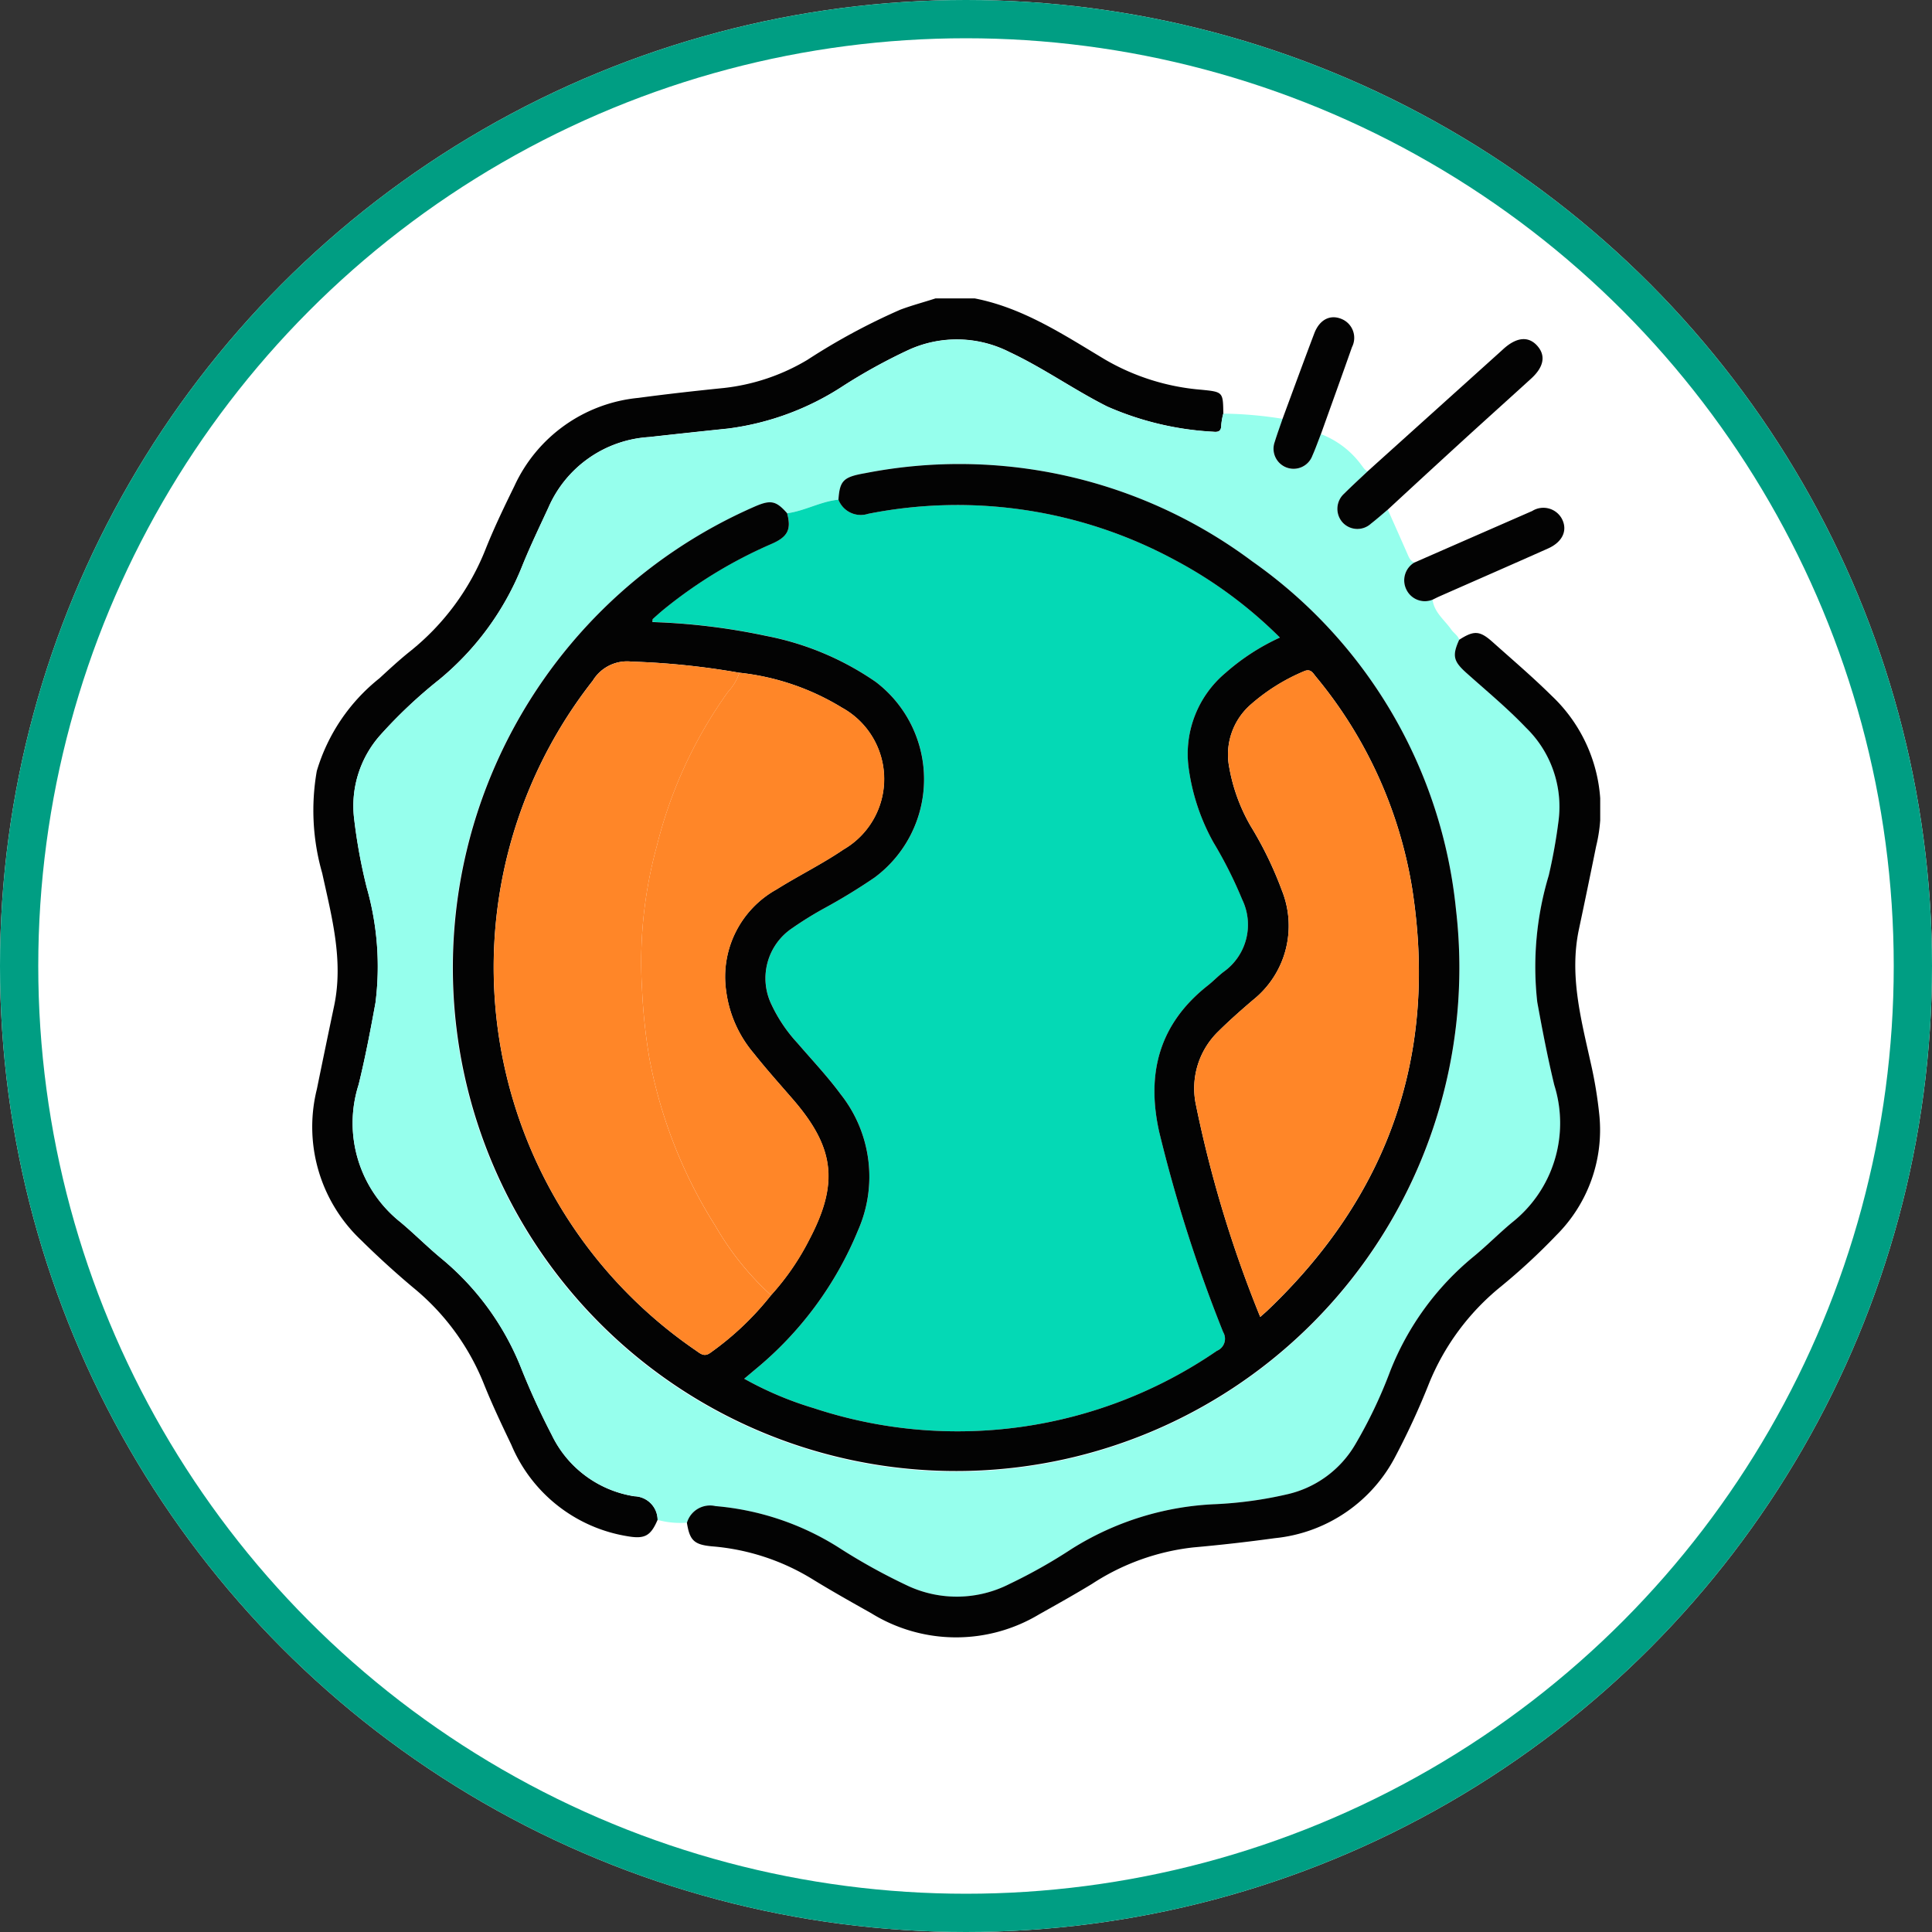 <svg xmlns="http://www.w3.org/2000/svg" xmlns:xlink="http://www.w3.org/1999/xlink" width="101" height="101" viewBox="0 0 101 101">
  <rect x="0" y="0" width="101" height="101" fill="#333333" stroke="none"/>
  <defs>
    <clipPath id="clip-path">
      <rect id="Rectángulo_37661" data-name="Rectángulo 37661" width="67.309" height="70" fill="none"/>
    </clipPath>
  </defs>
  <g id="Grupo_114908" data-name="Grupo 114908" transform="translate(-750 -2756)">
    <g id="Elipse_4067" data-name="Elipse 4067" transform="translate(750 2756)" fill="#fff" stroke="#009e83" stroke-width="2">
      <circle cx="50.5" cy="50.5" r="50.5" stroke="none"/>
      <circle cx="50.5" cy="50.5" r="49.5" fill="none"/>
    </g>
    <g id="Grupo_114855" data-name="Grupo 114855" transform="translate(766.346 2771.6)">
      <g id="Grupo_114854" data-name="Grupo 114854" clip-path="url(#clip-path)">
        <path id="Trazado_165657" data-name="Trazado 165657" d="M18.03,63.855c-.364.855-.685,1.008-1.574.855a7.965,7.965,0,0,1-6.068-4.774c-.51-1.065-1.017-2.134-1.454-3.229a12.489,12.489,0,0,0-3.686-5Q3.835,50.52,2.52,49.221a8.141,8.141,0,0,1-2.3-7.887q.443-2.172.9-4.342c.5-2.38-.123-4.657-.622-6.946a11.889,11.889,0,0,1-.283-5.34,9.738,9.738,0,0,1,3.273-4.845c.519-.478,1.039-.959,1.589-1.4a12.912,12.912,0,0,0,3.97-5.372c.446-1.116.969-2.2,1.5-3.284A7.97,7.97,0,0,1,17.029,5.2c1.489-.2,2.983-.366,4.478-.518a10.812,10.812,0,0,0,4.356-1.47A33.548,33.548,0,0,1,30.717.591C31.32.364,31.945.2,32.56,0h2.051c2.54.495,4.655,1.906,6.819,3.2a11.906,11.906,0,0,0,5.018,1.574c1.143.114,1.143.114,1.158,1.244a3.409,3.409,0,0,0-.107.6c0,.3-.123.382-.414.351a15.839,15.839,0,0,1-5.541-1.316C39.8,4.777,38.2,3.632,36.423,2.8a6.076,6.076,0,0,0-5.275-.108,29.278,29.278,0,0,0-3.4,1.871A14.285,14.285,0,0,1,21.729,6.8c-1.381.142-2.762.293-4.142.446a6.149,6.149,0,0,0-5.264,3.689c-.467,1.01-.951,2.014-1.367,3.045a14.8,14.8,0,0,1-4.34,5.945,25.107,25.107,0,0,0-3.079,2.9,5.565,5.565,0,0,0-1.379,4.289,28.334,28.334,0,0,0,.67,3.689,15.052,15.052,0,0,1,.455,6.018c-.26,1.431-.534,2.863-.88,4.275A6.614,6.614,0,0,0,4.6,48.3c.715.6,1.375,1.266,2.093,1.862a14.251,14.251,0,0,1,4.166,5.657,38.674,38.674,0,0,0,1.64,3.595,5.78,5.78,0,0,0,4.323,3.209,1.247,1.247,0,0,1,1.213,1.236" transform="translate(0)" fill="#030303"/>
        <path id="Trazado_165658" data-name="Trazado 165658" d="M27.551,73.443a1.247,1.247,0,0,0-1.213-1.236A5.78,5.78,0,0,1,22.016,69a38.624,38.624,0,0,1-1.64-3.595,14.251,14.251,0,0,0-4.166-5.657c-.718-.6-1.378-1.262-2.093-1.862a6.615,6.615,0,0,1-2.194-7.195c.346-1.412.62-2.844.88-4.275a15.051,15.051,0,0,0-.455-6.018,28.306,28.306,0,0,1-.67-3.689,5.565,5.565,0,0,1,1.379-4.288,25.123,25.123,0,0,1,3.079-2.9,14.794,14.794,0,0,0,4.34-5.945c.416-1.031.9-2.035,1.367-3.045a6.149,6.149,0,0,1,5.264-3.689c1.38-.153,2.76-.3,4.142-.446a14.289,14.289,0,0,0,6.018-2.236,29.279,29.279,0,0,1,3.4-1.871,6.075,6.075,0,0,1,5.275.108c1.775.829,3.372,1.974,5.122,2.85a15.839,15.839,0,0,0,5.541,1.316c.291.031.413-.047.414-.351a3.415,3.415,0,0,1,.107-.6,20.817,20.817,0,0,1,3.1.272c-.138.4-.287.8-.411,1.213a1.048,1.048,0,1,0,1.97.716c.164-.37.3-.752.446-1.129A4.7,4.7,0,0,1,64.344,18.3c.1.122.171.265.329.326-.409.387-.828.766-1.225,1.165a1.069,1.069,0,0,0-.074,1.521,1.05,1.05,0,0,0,1.468.055c.3-.236.589-.49.883-.735q.5,1.117.991,2.233c.092.205.156.432.39.535a1.082,1.082,0,0,0-.407,1.41,1.07,1.07,0,0,0,1.366.528c.087.673.631,1.062.983,1.569.127.182.341.3.412.527-.371.828-.3,1.119.373,1.727,1.051.942,2.141,1.841,3.118,2.865a5.76,5.76,0,0,1,1.707,4.844,28.111,28.111,0,0,1-.516,2.885,16.57,16.57,0,0,0-.6,6.615c.264,1.453.543,2.906.89,4.342A6.622,6.622,0,0,1,72.216,57.9c-.681.57-1.308,1.2-1.993,1.768a14.721,14.721,0,0,0-4.371,6A24.461,24.461,0,0,1,64,69.541a5.543,5.543,0,0,1-3.479,2.554,20.811,20.811,0,0,1-3.78.528,15.306,15.306,0,0,0-7.534,2.334A27.548,27.548,0,0,1,45.947,76.8a6.06,6.06,0,0,1-5.272.112,31.24,31.24,0,0,1-3.693-2.045,14.291,14.291,0,0,0-6.4-2.14,1.26,1.26,0,0,0-1.49.862,4.453,4.453,0,0,1-1.537-.143m6.773-52.622c-.572-.651-.855-.712-1.665-.363A26.321,26.321,0,1,0,69.289,41.531a25.32,25.32,0,0,0-10.642-18.19,25.58,25.58,0,0,0-20.242-4.617c-1.135.2-1.327.391-1.4,1.386-.933.092-1.759.587-2.684.711" transform="translate(-9.521 -9.589)" fill="#96ffed"/>
        <path id="Trazado_165659" data-name="Trazado 165659" d="M107.073,142.223a1.26,1.26,0,0,1,1.49-.862,14.291,14.291,0,0,1,6.4,2.14,31.213,31.213,0,0,0,3.693,2.045,6.06,6.06,0,0,0,5.272-.112,27.566,27.566,0,0,0,3.264-1.841,15.305,15.305,0,0,1,7.534-2.334,20.812,20.812,0,0,0,3.78-.528,5.542,5.542,0,0,0,3.479-2.554,24.46,24.46,0,0,0,1.849-3.869,14.721,14.721,0,0,1,4.371-6c.685-.564,1.312-1.2,1.993-1.768a6.623,6.623,0,0,0,2.215-7.189c-.347-1.435-.626-2.888-.89-4.342a16.573,16.573,0,0,1,.6-6.615,28.116,28.116,0,0,0,.516-2.885,5.76,5.76,0,0,0-1.707-4.844c-.977-1.025-2.067-1.923-3.118-2.865-.678-.608-.745-.9-.373-1.727.775-.5,1.077-.483,1.751.119,1.036.926,2.093,1.827,3.083,2.806a8.154,8.154,0,0,1,2.323,7.882q-.439,2.173-.9,4.342c-.5,2.379.107,4.659.615,6.946a22.5,22.5,0,0,1,.456,2.758,7.765,7.765,0,0,1-2.256,6.282,32.408,32.408,0,0,1-2.909,2.69,12.632,12.632,0,0,0-3.737,5.045,38.919,38.919,0,0,1-1.735,3.774,7.994,7.994,0,0,1-6.33,4.321q-2.131.293-4.275.484a12.094,12.094,0,0,0-5.271,1.9c-.911.556-1.845,1.076-2.777,1.6a8.431,8.431,0,0,1-8.768-.057c-1.05-.591-2.1-1.179-3.126-1.812a11.812,11.812,0,0,0-5.205-1.688c-.941-.088-1.167-.312-1.313-1.244" transform="translate(-87.505 -78.226)" fill="#030303"/>
        <path id="Trazado_165660" data-name="Trazado 165660" d="M295.759,20.564c-.294.246-.581.5-.883.735a1.05,1.05,0,0,1-1.468-.055,1.069,1.069,0,0,1,.074-1.521c.4-.4.816-.777,1.225-1.165l6.942-6.253.151-.138c.694-.63,1.317-.687,1.779-.164.448.508.341,1.1-.321,1.705-1.177,1.073-2.362,2.136-3.538,3.21q-1.986,1.816-3.961,3.645" transform="translate(-239.556 -9.52)" fill="#030303"/>
        <path id="Trazado_165661" data-name="Trazado 165661" d="M313.66,64.783a1.07,1.07,0,0,1-1.366-.528,1.083,1.083,0,0,1,.407-1.41q3.085-1.351,6.171-2.7a1.1,1.1,0,0,1,1.539.388c.33.606.062,1.227-.714,1.573-1.886.841-3.779,1.667-5.669,2.5-.124.055-.245.118-.368.177" transform="translate(-255.117 -49.032)" fill="#030303"/>
        <path id="Trazado_165662" data-name="Trazado 165662" d="M277.365,11.5c-.148.377-.282.76-.446,1.129a1.048,1.048,0,1,1-1.97-.716c.125-.408.273-.809.411-1.213.55-1.486,1.093-2.974,1.655-4.456.284-.751.869-1.024,1.488-.73a1.065,1.065,0,0,1,.484,1.445c-.533,1.516-1.08,3.027-1.621,4.54" transform="translate(-224.655 -4.412)" fill="#030303"/>
        <path id="Trazado_165663" data-name="Trazado 165663" d="M104.213,58.28c.925-.124,1.751-.619,2.684-.711a1.255,1.255,0,0,0,1.556.739,23.908,23.908,0,0,1,16.011,2.406,23.125,23.125,0,0,1,5.511,4.063,11.532,11.532,0,0,0-2.843,1.846,5.526,5.526,0,0,0-1.932,4.939,11.018,11.018,0,0,0,1.3,3.924,22.261,22.261,0,0,1,1.5,2.98,3.021,3.021,0,0,1-.963,3.782c-.289.221-.541.489-.827.715-2.54,2-3.234,4.592-2.541,7.678a76.649,76.649,0,0,0,3.338,10.444.679.679,0,0,1-.326.98,23.936,23.936,0,0,1-21.067,3,17.979,17.979,0,0,1-3.643-1.541c.235-.2.41-.341.582-.488a18.524,18.524,0,0,0,5.377-7.289,6.944,6.944,0,0,0-.921-7.1c-.691-.937-1.49-1.781-2.247-2.662a7.925,7.925,0,0,1-1.369-2.029,3.153,3.153,0,0,1,1.093-3.991,18.725,18.725,0,0,1,1.68-1.041,30.521,30.521,0,0,0,2.618-1.6,6.393,6.393,0,0,0,.062-10.23,15.07,15.07,0,0,0-5.739-2.411,33.7,33.7,0,0,0-5.938-.722c.014-.086.006-.143.03-.165.2-.183.406-.366.619-.537a24.082,24.082,0,0,1,5.585-3.384c.856-.369,1.037-.758.812-1.6" transform="translate(-79.409 -47.048)" fill="#04d9b5"/>
        <path id="Trazado_165664" data-name="Trazado 165664" d="M57.589,50.086c.225.839.044,1.228-.812,1.6a24.082,24.082,0,0,0-5.585,3.384c-.213.171-.416.354-.619.537-.024.022-.016.079-.03.165a33.684,33.684,0,0,1,5.938.722A15.07,15.07,0,0,1,62.22,58.9a6.394,6.394,0,0,1-.062,10.23,30.547,30.547,0,0,1-2.618,1.6,18.726,18.726,0,0,0-1.68,1.041,3.153,3.153,0,0,0-1.093,3.991,7.925,7.925,0,0,0,1.369,2.029c.757.881,1.556,1.724,2.247,2.661a6.943,6.943,0,0,1,.921,7.1,18.524,18.524,0,0,1-5.377,7.289c-.173.146-.347.291-.582.488a17.98,17.98,0,0,0,3.643,1.541,23.936,23.936,0,0,0,21.067-3,.679.679,0,0,0,.326-.98,76.652,76.652,0,0,1-3.338-10.444c-.693-3.086,0-5.677,2.541-7.678.286-.225.538-.494.827-.714a3.021,3.021,0,0,0,.963-3.782,22.252,22.252,0,0,0-1.5-2.98,11.021,11.021,0,0,1-1.3-3.924,5.526,5.526,0,0,1,1.932-4.939,11.543,11.543,0,0,1,2.843-1.846,23.132,23.132,0,0,0-5.511-4.063,23.908,23.908,0,0,0-16.012-2.406,1.254,1.254,0,0,1-1.556-.739c.069-1,.262-1.188,1.4-1.386a25.58,25.58,0,0,1,20.242,4.617A25.321,25.321,0,0,1,92.554,70.8,26.309,26.309,0,1,1,55.924,49.722c.81-.349,1.093-.287,1.665.363m-2.5,8.338a39.656,39.656,0,0,0-5.63-.583,2.1,2.1,0,0,0-2.03.993,24.266,24.266,0,0,0,5.388,35.02c.245.171.442.359.774.107a15.317,15.317,0,0,0,3.155-3,13.238,13.238,0,0,0,2-2.907c1.554-2.955,1.32-4.82-.875-7.35-.686-.791-1.385-1.572-2.035-2.391a6.28,6.28,0,0,1-1.44-3.262,5.222,5.222,0,0,1,2.635-5.3c1.154-.724,2.387-1.328,3.511-2.093a4.257,4.257,0,0,0-.086-7.408,12.9,12.9,0,0,0-5.371-1.828M82.321,92.1c.171-.153.257-.225.339-.3,6.38-6.054,8.968-13.426,7.6-22.127a23.113,23.113,0,0,0-5.031-11.047c-.167-.207-.277-.442-.652-.266a10.163,10.163,0,0,0-2.811,1.779A3.471,3.471,0,0,0,80.7,63.368a9.378,9.378,0,0,0,1.113,3.059,19.175,19.175,0,0,1,1.636,3.367,4.963,4.963,0,0,1-1.51,5.739c-.623.532-1.239,1.075-1.82,1.652a4.143,4.143,0,0,0-1.173,3.763A62.707,62.707,0,0,0,82.321,92.1" transform="translate(-32.785 -38.853)" fill="#030303"/>
        <path id="Trazado_165665" data-name="Trazado 165665" d="M66.189,136.981a15.331,15.331,0,0,1-3.155,3c-.332.252-.529.064-.774-.107a24.266,24.266,0,0,1-5.388-35.02,2.1,2.1,0,0,1,2.03-.993,39.655,39.655,0,0,1,5.63.583,2.709,2.709,0,0,1-.585.986,23.446,23.446,0,0,0-3.726,8.053,22.994,22.994,0,0,0-.777,7.52,29.937,29.937,0,0,0,.368,3.508,25,25,0,0,0,3.488,8.886,14.914,14.914,0,0,0,2.889,3.587" transform="translate(-42.225 -84.872)" fill="#ff8628"/>
        <path id="Trazado_165666" data-name="Trazado 165666" d="M255.676,140.2a62.709,62.709,0,0,1-3.373-11.154,4.143,4.143,0,0,1,1.173-3.763c.581-.577,1.2-1.12,1.82-1.652a4.963,4.963,0,0,0,1.51-5.739,19.176,19.176,0,0,0-1.636-3.367,9.377,9.377,0,0,1-1.113-3.059,3.471,3.471,0,0,1,1.062-3.229,10.162,10.162,0,0,1,2.811-1.779c.375-.175.485.059.652.266a23.113,23.113,0,0,1,5.031,11.047c1.369,8.7-1.219,16.073-7.6,22.127-.082.077-.167.15-.339.3" transform="translate(-206.141 -86.955)" fill="#ff8628"/>
        <path id="Trazado_165667" data-name="Trazado 165667" d="M100.734,139.626a14.914,14.914,0,0,1-2.889-3.587,25,25,0,0,1-3.488-8.886,29.939,29.939,0,0,1-.368-3.508,23,23,0,0,1,.777-7.52,23.445,23.445,0,0,1,3.726-8.053,2.709,2.709,0,0,0,.585-.986,12.9,12.9,0,0,1,5.371,1.828,4.257,4.257,0,0,1,.086,7.408c-1.124.765-2.357,1.369-3.511,2.094a5.221,5.221,0,0,0-2.635,5.3,6.278,6.278,0,0,0,1.44,3.262c.65.82,1.349,1.6,2.035,2.391,2.2,2.53,2.43,4.395.876,7.35a13.256,13.256,0,0,1-2,2.907" transform="translate(-76.77 -87.517)" fill="#ff8628"/>
      </g>
    </g>
  </g>
</svg>
